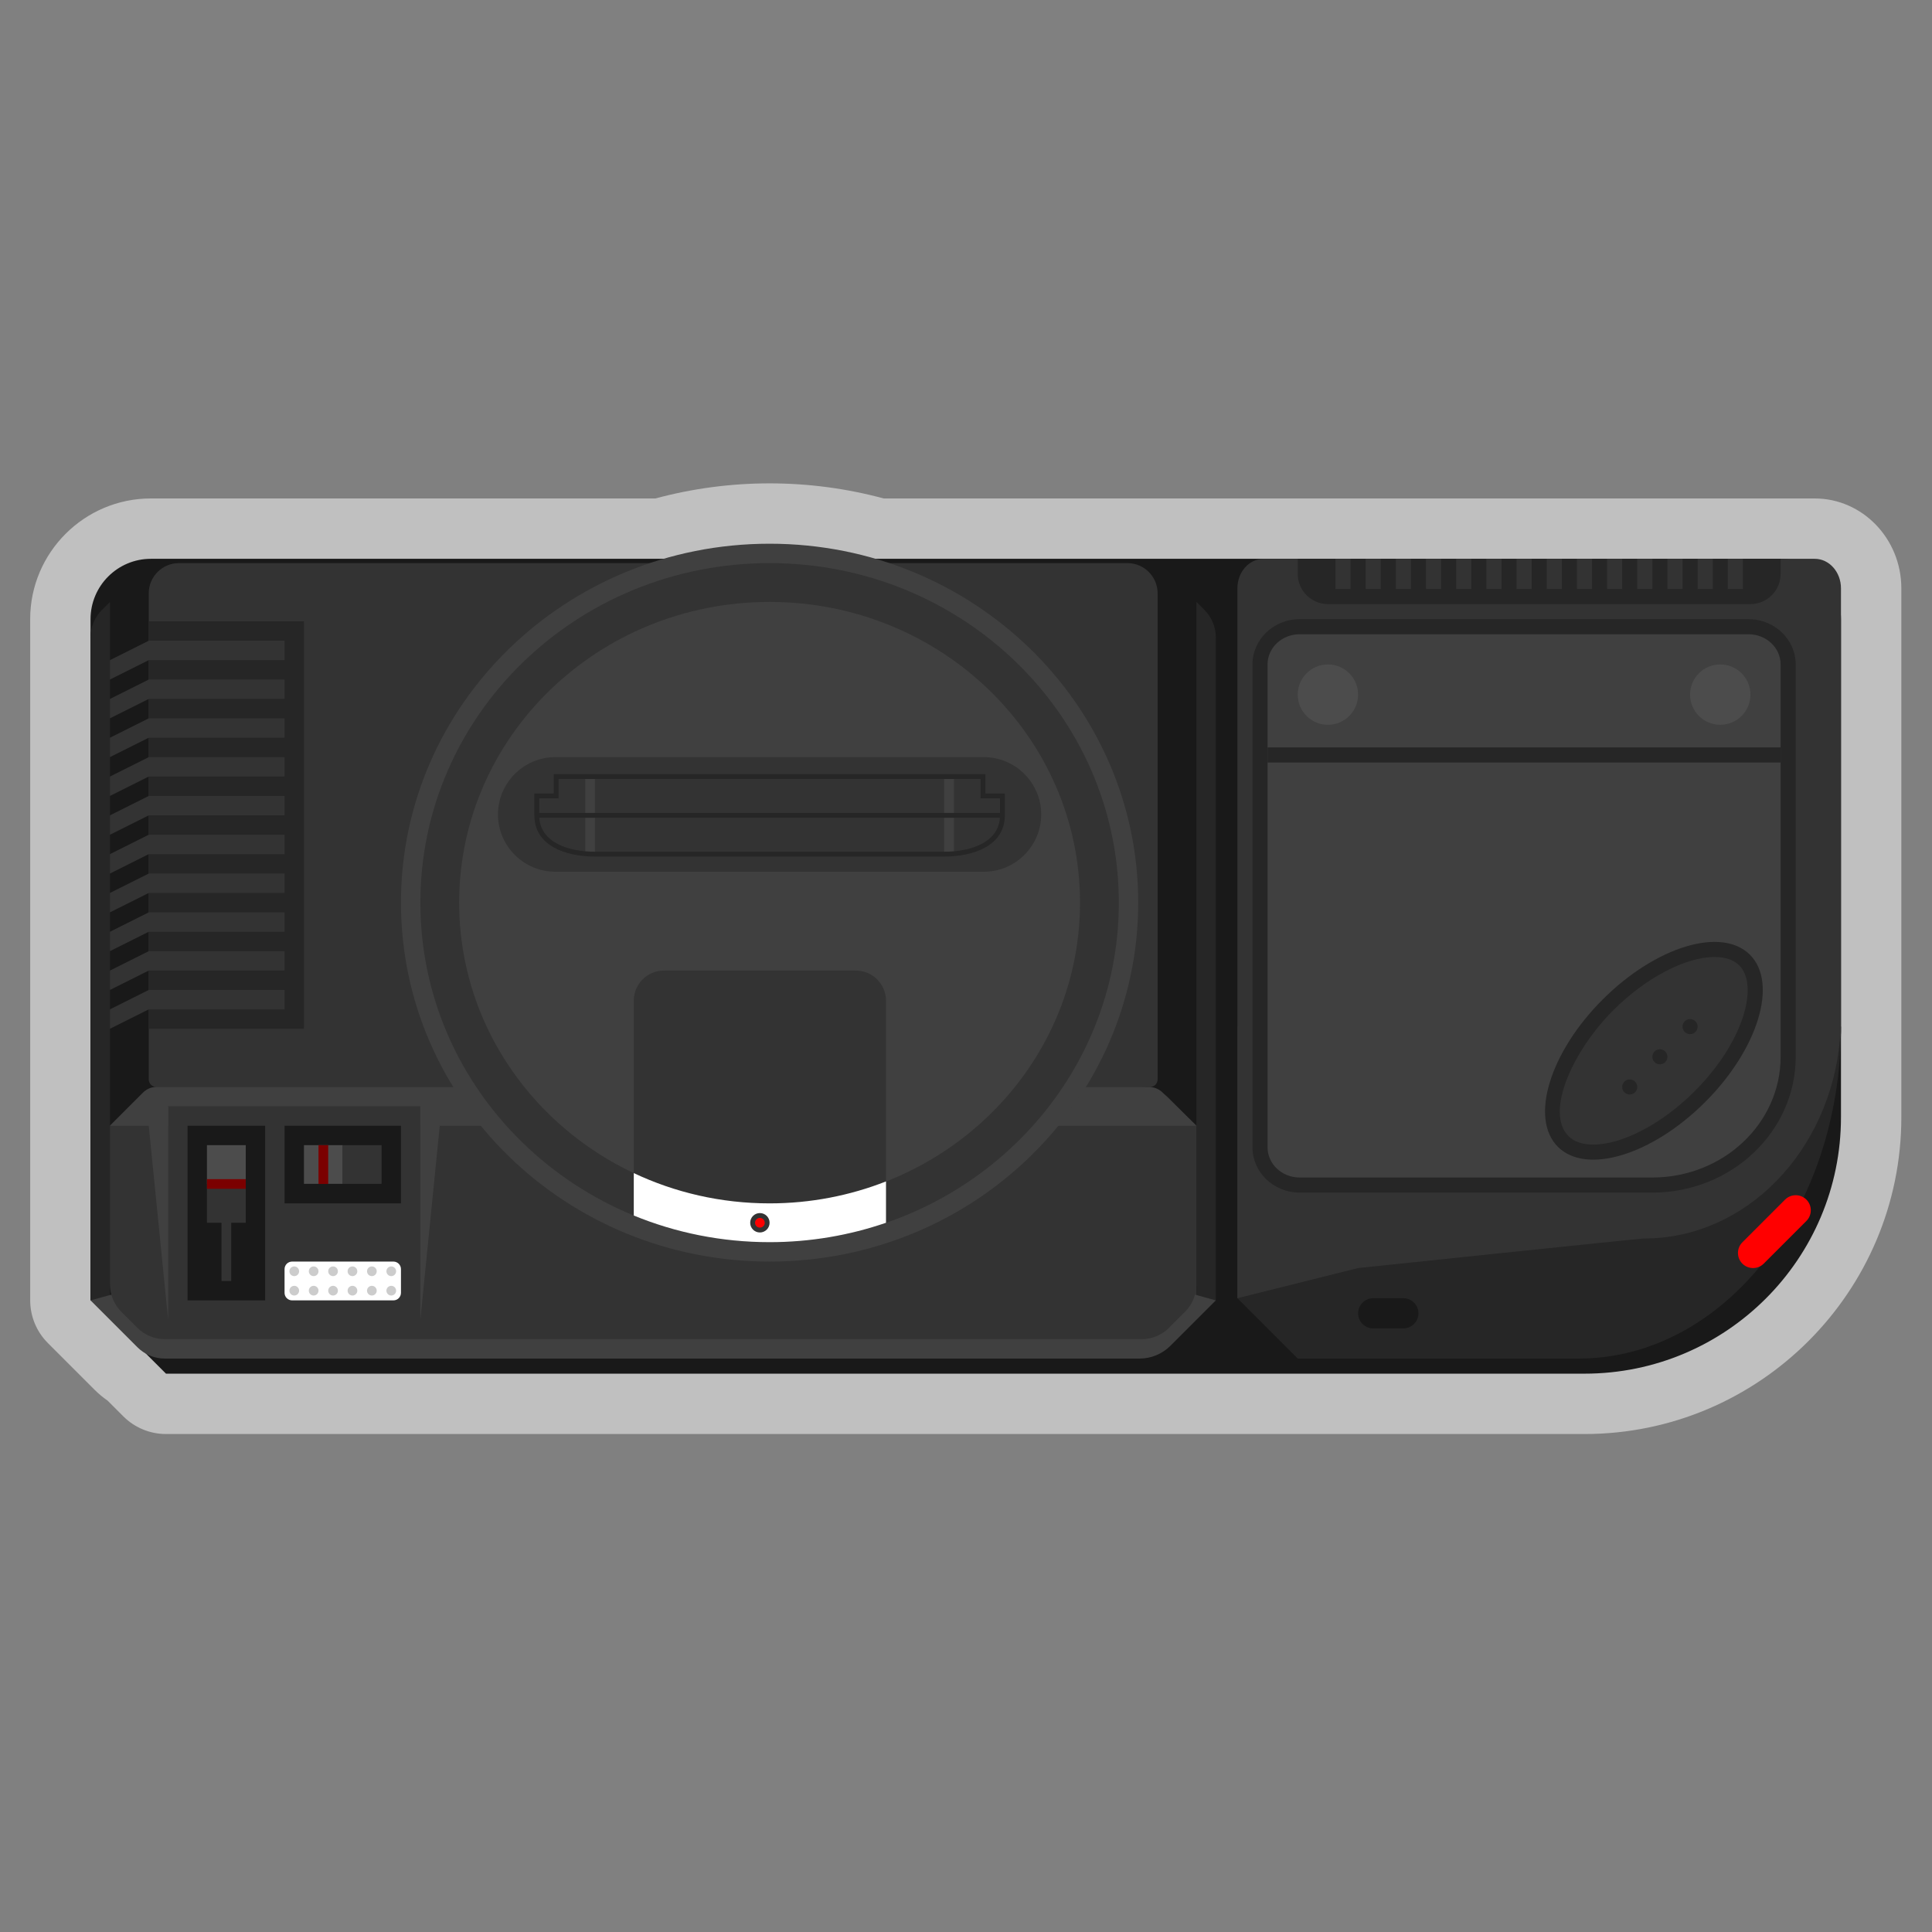 <?xml version="1.0" encoding="UTF-8" standalone="no"?>
<svg
   xmlns:dc="http://purl.org/dc/elements/1.1/"
   xmlns:cc="http://creativecommons.org/ns#"
   xmlns:rdf="http://www.w3.org/1999/02/22-rdf-syntax-ns#"
   xmlns:svg="http://www.w3.org/2000/svg"
   xmlns="http://www.w3.org/2000/svg"
   viewBox="0 0 341.333 341.333"
   height="256"
   width="256"
   xml:space="preserve"
   id="svg2"
   version="1.1"><rect x="0" y="0" width="341.333" height="341.333" fill="#808080" stroke="none"/><defs
     id="defs6"><clipPath
       id="clipPath18"
       clipPathUnits="userSpaceOnUse"><path
         id="path16"
         d="M 0,256 H 256 V 0 H 0 Z" /></clipPath><clipPath
       id="clipPath26"
       clipPathUnits="userSpaceOnUse"><path
         id="path24"
         d="M 4,192 H 252 V 66 H 4 Z" /></clipPath></defs><g
     transform="matrix(1.333,0,0,-1.333,0,341.333)"
     id="g10"><g
       id="g12"><g
         clip-path="url(#clipPath18)"
         id="g14"><g
           id="g20"><g
             id="g22" /><g
             id="g34"><g
               style="opacity:0.5"
               id="g32"
               clip-path="url(#clipPath26)"><g
                 id="g30"
                 transform="translate(240.522,190)"><path
                   id="path28"
                   style="fill:#ffffff;fill-opacity:1;fill-rule:nonzero;stroke:none"
                   d="m 0,0 h -4.521 -5 -2 -2 -2 -2 -2 -2 -2 -2 -2 -2 -2 -2 -2 -2 -2 -2 -2 -2 -2 -2 -2 -2 -2 -2 -2 -2 -2 -5 -4.522 -50.353 c -4.927,1.328 -10.009,2 -15.125,2 -5.117,0 -10.199,-0.672 -15.126,-2 h -66.874 c -8.823,0 -16,-7.178 -16,-16 V -18.416 -78 -83.143 -106 v -0.286 c 0,-2.121 0.842,-4.156 2.343,-5.656 l 6.208,-6.208 c 0.516,-0.517 1.08,-0.987 1.706,-1.421 l 2.086,-2.086 c 1.5,-1.5 3.535,-2.343 5.657,-2.343 h 188 c 23.159,0 42,18.841 42,42 V -70.667 -16 -11.917 C 11.479,-5.346 6.329,0 0,0" /></g></g></g></g><g
           transform="translate(236,182)"
           id="g36"><path
             id="path38"
             style="fill:#191919;fill-opacity:1;fill-rule:nonzero;stroke:none"
             d="m 0,0 h -216 c -4.418,0 -8,-3.582 -8,-8 v -90 l 10,-10 h 188 c 18.777,0 34,15.223 34,34 V -8 C 8,-3.582 4.418,0 0,0" /></g><path
           id="path40"
           style="fill:#333333;fill-opacity:1;fill-rule:nonzero;stroke:none"
           d="m 140.571,83.714 h 18 v 23.144 h -18 z" /><g
           transform="translate(161.143,171.568)"
           id="g42"><path
             id="path44"
             style="fill:#191919;fill-opacity:1;fill-rule:nonzero;stroke:none"
             d="M 0,0 C 0,1.373 -0.549,2.689 -1.525,3.655 L -6.963,9.037 C -7.444,9.513 -8.094,9.78 -8.771,9.781 l -131.591,0.078 c -0.683,10e-4 -1.338,-0.27 -1.82,-0.753 l -5.454,-5.454 c -0.965,-0.964 -1.507,-2.272 -1.507,-3.636 V -64.711 H 0 Z" /></g><path
           id="path46"
           style="fill:#191919;fill-opacity:1;fill-rule:nonzero;stroke:none"
           d="M 19.714,83.714 H 12 V 112 h 7.714 z" /><g
           transform="translate(161.143,83.714)"
           id="g48"><path
             id="path50"
             style="fill:#262626;fill-opacity:1;fill-rule:nonzero;stroke:none"
             d="m 0,0 h -2.571 v 92.572 l 1.065,-1.065 C -0.542,90.542 0,89.234 0,87.87 Z" /></g><g
           transform="translate(12,83.714)"
           id="g52"><path
             id="path54"
             style="fill:#262626;fill-opacity:1;fill-rule:nonzero;stroke:none"
             d="M 0,0 H 2.571 V 92.572 L 1.506,91.507 C 0.542,90.542 0,89.234 0,87.87 Z" /></g><g
           transform="translate(151.032,76)"
           id="g56"><path
             id="path58"
             style="fill:#404040;fill-opacity:1;fill-rule:nonzero;stroke:none"
             d="m 0,0 h -129.187 c -1.365,0 -2.673,0.542 -3.637,1.506 l -6.208,6.208 74.571,20.572 L 10.11,7.714 4.091,1.694 C 3.006,0.609 1.534,0 0,0" /></g><g
           transform="translate(152.429,112)"
           id="g60"><path
             id="path62"
             style="fill:#333333;fill-opacity:1;fill-rule:nonzero;stroke:none"
             d="m 0,0 h -131.714 c -0.553,0 -1,0.447 -1,1 v 64.429 c 0,2.209 1.791,4 4,4 H -3 c 2.209,0 4,-1.791 4,-4 V 1 C 1,0.447 0.552,0 0,0" /></g><g
           transform="translate(18.961,111.247)"
           id="g64"><path
             id="path66"
             style="fill:#333333;fill-opacity:1;fill-rule:nonzero;stroke:none"
             d="m 0,0 -4.39,-4.39 v -21.012 c 0,-1.365 0.542,-2.672 1.507,-3.637 l 2.13,-2.13 c 0.964,-0.965 2.273,-1.507 3.637,-1.507 h 129.453 c 1.364,0 2.673,0.542 3.637,1.507 l 2.13,2.13 c 0.964,0.965 1.506,2.272 1.506,3.637 V -4.39 l -3.636,3.637 c -0.964,0.964 -2.273,1.506 -3.637,1.506 H 1.818 C 1.137,0.753 0.482,0.482 0,0" /></g><g
           transform="translate(14.571,106.857)"
           id="g68"><path
             id="path70"
             style="fill:#404040;fill-opacity:1;fill-rule:nonzero;stroke:none"
             d="m 0,0 4.39,4.39 c 0.482,0.482 1.136,0.753 1.818,0.753 h 131.506 c 0.674,0 1.321,-0.265 1.802,-0.738 L 144,0 Z" /></g><g
           transform="translate(55.714,81.143)"
           id="g72"><path
             id="path74"
             style="fill:#333333;fill-opacity:1;fill-rule:nonzero;stroke:none"
             d="m 0,0 v 28.312 h -33.429 l -0.025,-0.026 h 0.025 V 0 Z" /></g><g
           transform="translate(19.714,106.857)"
           id="g76"><path
             id="path78"
             style="fill:#404040;fill-opacity:1;fill-rule:nonzero;stroke:none"
             d="M 0,0 2.571,2.571 V -25.715 Z" /></g><g
           transform="translate(55.714,109.454)"
           id="g80"><path
             id="path82"
             style="fill:#404040;fill-opacity:1;fill-rule:nonzero;stroke:none"
             d="M 0,0 2.571,-2.597 0,-28.312 Z" /></g><g
           transform="translate(150.857,136.429)"
           id="g84"><path
             id="path86"
             style="fill:#404040;fill-opacity:1;fill-rule:nonzero;stroke:none"
             d="m 0,0 c 0,-26.273 -21.875,-47.571 -48.857,-47.571 -26.983,0 -48.857,21.298 -48.857,47.571 0,26.273 21.874,47.571 48.857,47.571 C -21.875,47.571 0,26.273 0,0" /></g><g
           transform="translate(148.286,136.429)"
           id="g88"><path
             id="path90"
             style="fill:#333333;fill-opacity:1;fill-rule:nonzero;stroke:none"
             d="m 0,0 c 0,-24.853 -20.723,-45 -46.286,-45 -25.563,0 -46.286,20.147 -46.286,45 0,24.853 20.723,45 46.286,45 C -20.723,45 0,24.853 0,0" /></g><g
           transform="translate(143.143,136.429)"
           id="g92"><path
             id="path94"
             style="fill:#404040;fill-opacity:1;fill-rule:nonzero;stroke:none"
             d="m 0,0 c 0,-22.013 -18.42,-39.857 -41.143,-39.857 -22.722,0 -41.143,17.844 -41.143,39.857 0,22.012 18.421,39.857 41.143,39.857 C -18.42,39.857 0,22.012 0,0" /></g><g
           transform="translate(117.429,96.571)"
           id="g96"><path
             id="path98"
             style="fill:#333333;fill-opacity:1;fill-rule:nonzero;stroke:none"
             d="m 0,0 h -33.429 v 26.857 c 0,2.209 1.791,4 4,4 H -4 c 2.209,0 4,-1.791 4,-4 z" /></g><g
           transform="translate(84,100.583)"
           id="g100"><path
             id="path102"
             style="fill:#ffffff;fill-opacity:1;fill-rule:nonzero;stroke:none"
             d="m 0,0 v -5.624 c 5.533,-2.273 11.616,-3.53 18,-3.53 5.411,0 10.602,0.911 15.429,2.57 v 5.48 C 28.663,-2.973 23.458,-4.012 18,-4.012 11.544,-4.012 5.437,-2.567 0,0" /></g><g
           transform="translate(130.406,140.527)"
           id="g104"><path
             id="path106"
             style="fill:#333333;fill-opacity:1;fill-rule:nonzero;stroke:none"
             d="m 0,0 h -56.813 c -4.176,0 -7.593,3.417 -7.593,7.593 0,4.177 3.417,7.594 7.593,7.594 H 0 c 4.177,0 7.594,-3.417 7.594,-7.594 C 7.594,3.417 4.177,0 0,0" /></g><path
           id="path108"
           style="fill:#262626;fill-opacity:1;fill-rule:nonzero;stroke:none"
           d="M 40.286,119.714 H 19.715 v 54 h 20.571 z" /><g
           transform="translate(14.571,166)"
           id="g110"><path
             id="path112"
             style="fill:#333333;fill-opacity:1;fill-rule:nonzero;stroke:none"
             d="m 0,0 5.143,2.571 h 18 v 2.572 h -18 L 0,2.571 Z" /></g><g
           transform="translate(14.571,160.857)"
           id="g114"><path
             id="path116"
             style="fill:#333333;fill-opacity:1;fill-rule:nonzero;stroke:none"
             d="m 0,0 5.143,2.572 h 18 v 2.571 h -18 L 0,2.572 Z" /></g><g
           transform="translate(14.571,155.714)"
           id="g118"><path
             id="path120"
             style="fill:#333333;fill-opacity:1;fill-rule:nonzero;stroke:none"
             d="m 0,0 5.143,2.571 h 18 v 2.572 h -18 L 0,2.571 Z" /></g><g
           transform="translate(14.571,150.571)"
           id="g122"><path
             id="path124"
             style="fill:#333333;fill-opacity:1;fill-rule:nonzero;stroke:none"
             d="m 0,0 5.143,2.572 h 18 v 2.571 h -18 L 0,2.572 Z" /></g><g
           transform="translate(14.571,145.429)"
           id="g126"><path
             id="path128"
             style="fill:#333333;fill-opacity:1;fill-rule:nonzero;stroke:none"
             d="m 0,0 5.143,2.571 h 18 v 2.572 h -18 L 0,2.571 Z" /></g><g
           transform="translate(14.571,140.286)"
           id="g130"><path
             id="path132"
             style="fill:#333333;fill-opacity:1;fill-rule:nonzero;stroke:none"
             d="m 0,0 5.143,2.571 h 18 v 2.572 h -18 L 0,2.571 Z" /></g><g
           transform="translate(14.571,135.143)"
           id="g134"><path
             id="path136"
             style="fill:#333333;fill-opacity:1;fill-rule:nonzero;stroke:none"
             d="m 0,0 5.143,2.571 h 18 v 2.572 h -18 L 0,2.571 Z" /></g><g
           transform="translate(14.571,130)"
           id="g138"><path
             id="path140"
             style="fill:#333333;fill-opacity:1;fill-rule:nonzero;stroke:none"
             d="m 0,0 5.143,2.571 h 18 v 2.572 h -18 L 0,2.571 Z" /></g><g
           transform="translate(14.571,124.857)"
           id="g142"><path
             id="path144"
             style="fill:#333333;fill-opacity:1;fill-rule:nonzero;stroke:none"
             d="m 0,0 5.143,2.571 h 18 v 2.572 h -18 L 0,2.571 Z" /></g><g
           transform="translate(14.571,119.714)"
           id="g146"><path
             id="path148"
             style="fill:#333333;fill-opacity:1;fill-rule:nonzero;stroke:none"
             d="m 0,0 5.143,2.572 h 18 v 2.572 h -18 L 0,2.572 Z" /></g><g
           transform="translate(52.143,83.714)"
           id="g150"><path
             id="path152"
             style="fill:#ffffff;fill-opacity:1;fill-rule:nonzero;stroke:none"
             d="m 0,0 h -13.429 c -0.552,0 -1,0.448 -1,1 v 3.144 c 0,0.551 0.448,1 1,1 H 0 c 0.552,0 1,-0.449 1,-1 V 1 C 1,0.448 0.552,0 0,0" /></g><path
           id="path154"
           style="fill:#191919;fill-opacity:1;fill-rule:nonzero;stroke:none"
           d="M 53.143,96.571 H 37.714 v 10.286 h 15.429 z" /><path
           id="path156"
           style="fill:#191919;fill-opacity:1;fill-rule:nonzero;stroke:none"
           d="M 35.143,83.714 H 24.857 v 23.144 h 10.286 z" /><path
           id="path158"
           style="fill:#333333;fill-opacity:1;fill-rule:nonzero;stroke:none"
           d="m 30.643,86.286 h -1.286 v 10.285 h 1.286 z" /><path
           id="path160"
           style="fill:#4c4c4c;fill-opacity:1;fill-rule:nonzero;stroke:none"
           d="m 27.429,104.286 h 5.143 v -5.144 h -5.143 z" /><path
           id="path162"
           style="fill:#333333;fill-opacity:1;fill-rule:nonzero;stroke:none"
           d="m 27.429,99.143 h 5.143 V 94 h -5.143 z" /><path
           id="path164"
           style="fill:#7b0000;fill-opacity:1;fill-rule:nonzero;stroke:none"
           d="m 27.429,99.786 h 5.143 V 98.5 h -5.143 z" /><path
           id="path166"
           style="fill:#4c4c4c;fill-opacity:1;fill-rule:nonzero;stroke:none"
           d="m 45.429,99.163 h -5.143 v 5.123 h 5.143 z" /><path
           id="path168"
           style="fill:#333333;fill-opacity:1;fill-rule:nonzero;stroke:none"
           d="m 50.571,99.163 h -5.143 v 5.123 h 5.143 z" /><g
           transform="translate(102,94)"
           id="g170"><path
             id="path172"
             style="fill:#333333;fill-opacity:1;fill-rule:nonzero;stroke:none"
             d="m 0,0 c 0,-0.71 -0.576,-1.286 -1.286,-1.286 -0.71,0 -1.285,0.576 -1.285,1.286 0,0.71 0.575,1.286 1.285,1.286 C -0.576,1.286 0,0.71 0,0" /></g><g
           transform="translate(101.357,94)"
           id="g174"><path
             id="path176"
             style="fill:#ff0000;fill-opacity:1;fill-rule:nonzero;stroke:none"
             d="m 0,0 c 0,-0.355 -0.288,-0.643 -0.643,-0.643 -0.355,0 -0.643,0.288 -0.643,0.643 0,0.355 0.288,0.643 0.643,0.643 C -0.288,0.643 0,0.355 0,0" /></g><path
           id="path178"
           style="fill:#7b0000;fill-opacity:1;fill-rule:nonzero;stroke:none"
           d="M 42.214,99.143 H 43.5 v 5.144 h -1.286 z" /><g
           transform="translate(39.643,87.571)"
           id="g180"><path
             id="path182"
             style="fill:#cccccc;fill-opacity:1;fill-rule:nonzero;stroke:none"
             d="m 0,0 c 0,-0.354 -0.288,-0.643 -0.643,-0.643 -0.355,0 -0.643,0.289 -0.643,0.643 0,0.355 0.288,0.643 0.643,0.643 C -0.288,0.643 0,0.355 0,0" /></g><g
           transform="translate(42.214,87.571)"
           id="g184"><path
             id="path186"
             style="fill:#cccccc;fill-opacity:1;fill-rule:nonzero;stroke:none"
             d="m 0,0 c 0,-0.354 -0.288,-0.643 -0.643,-0.643 -0.355,0 -0.643,0.289 -0.643,0.643 0,0.355 0.288,0.643 0.643,0.643 C -0.288,0.643 0,0.355 0,0" /></g><g
           transform="translate(44.786,87.571)"
           id="g188"><path
             id="path190"
             style="fill:#cccccc;fill-opacity:1;fill-rule:nonzero;stroke:none"
             d="m 0,0 c 0,-0.354 -0.288,-0.643 -0.643,-0.643 -0.355,0 -0.643,0.289 -0.643,0.643 0,0.355 0.288,0.643 0.643,0.643 C -0.288,0.643 0,0.355 0,0" /></g><g
           transform="translate(47.357,87.571)"
           id="g192"><path
             id="path194"
             style="fill:#cccccc;fill-opacity:1;fill-rule:nonzero;stroke:none"
             d="m 0,0 c 0,-0.354 -0.288,-0.643 -0.643,-0.643 -0.355,0 -0.643,0.289 -0.643,0.643 0,0.355 0.288,0.643 0.643,0.643 C -0.288,0.643 0,0.355 0,0" /></g><g
           transform="translate(49.929,87.571)"
           id="g196"><path
             id="path198"
             style="fill:#cccccc;fill-opacity:1;fill-rule:nonzero;stroke:none"
             d="m 0,0 c 0,-0.354 -0.288,-0.643 -0.643,-0.643 -0.355,0 -0.643,0.289 -0.643,0.643 0,0.355 0.288,0.643 0.643,0.643 C -0.288,0.643 0,0.355 0,0" /></g><g
           transform="translate(52.5,87.571)"
           id="g200"><path
             id="path202"
             style="fill:#cccccc;fill-opacity:1;fill-rule:nonzero;stroke:none"
             d="m 0,0 c 0,-0.354 -0.288,-0.643 -0.643,-0.643 -0.355,0 -0.643,0.289 -0.643,0.643 0,0.355 0.288,0.643 0.643,0.643 C -0.288,0.643 0,0.355 0,0" /></g><g
           transform="translate(39.643,85)"
           id="g204"><path
             id="path206"
             style="fill:#cccccc;fill-opacity:1;fill-rule:nonzero;stroke:none"
             d="m 0,0 c 0,-0.355 -0.288,-0.643 -0.643,-0.643 -0.355,0 -0.643,0.288 -0.643,0.643 0,0.355 0.288,0.643 0.643,0.643 C -0.288,0.643 0,0.355 0,0" /></g><g
           transform="translate(42.214,85)"
           id="g208"><path
             id="path210"
             style="fill:#cccccc;fill-opacity:1;fill-rule:nonzero;stroke:none"
             d="m 0,0 c 0,-0.355 -0.288,-0.643 -0.643,-0.643 -0.355,0 -0.643,0.288 -0.643,0.643 0,0.355 0.288,0.643 0.643,0.643 C -0.288,0.643 0,0.355 0,0" /></g><g
           transform="translate(44.786,85)"
           id="g212"><path
             id="path214"
             style="fill:#cccccc;fill-opacity:1;fill-rule:nonzero;stroke:none"
             d="m 0,0 c 0,-0.355 -0.288,-0.643 -0.643,-0.643 -0.355,0 -0.643,0.288 -0.643,0.643 0,0.355 0.288,0.643 0.643,0.643 C -0.288,0.643 0,0.355 0,0" /></g><g
           transform="translate(47.357,85)"
           id="g216"><path
             id="path218"
             style="fill:#cccccc;fill-opacity:1;fill-rule:nonzero;stroke:none"
             d="m 0,0 c 0,-0.355 -0.288,-0.643 -0.643,-0.643 -0.355,0 -0.643,0.288 -0.643,0.643 0,0.355 0.288,0.643 0.643,0.643 C -0.288,0.643 0,0.355 0,0" /></g><g
           transform="translate(49.929,85)"
           id="g220"><path
             id="path222"
             style="fill:#cccccc;fill-opacity:1;fill-rule:nonzero;stroke:none"
             d="m 0,0 c 0,-0.355 -0.288,-0.643 -0.643,-0.643 -0.355,0 -0.643,0.288 -0.643,0.643 0,0.355 0.288,0.643 0.643,0.643 C -0.288,0.643 0,0.355 0,0" /></g><g
           transform="translate(52.5,85)"
           id="g224"><path
             id="path226"
             style="fill:#cccccc;fill-opacity:1;fill-rule:nonzero;stroke:none"
             d="m 0,0 c 0,-0.355 -0.288,-0.643 -0.643,-0.643 -0.355,0 -0.643,0.288 -0.643,0.643 0,0.355 0.288,0.643 0.643,0.643 C -0.288,0.643 0,0.355 0,0" /></g><path
           id="path228"
           style="fill:#404040;fill-opacity:1;fill-rule:nonzero;stroke:none"
           d="m 78.857,142.857 h -1.286 v 10.286 h 1.286 z" /><path
           id="path230"
           style="fill:#404040;fill-opacity:1;fill-rule:nonzero;stroke:none"
           d="m 126.429,142.857 h -1.286 v 10.286 h 1.286 z" /><g
           transform="translate(71.464,150.25)"
           id="g232"><path
             id="path234"
             style="fill:#262626;fill-opacity:1;fill-rule:nonzero;stroke:none"
             d="m 0,0 v -2.25 c 0,-3.555 3.819,-4.821 7.393,-4.821 h 46.286 c 3.573,0 7.393,1.266 7.393,4.821 V 0 H 58.5 V 2.571 H 2.571 L 2.571,0 Z M 53.679,-7.714 H 7.393 c -3.885,0 -8.036,1.435 -8.036,5.464 V 0.643 H 1.929 V 3.214 H 59.143 V 0.643 h 2.571 V -2.25 c 0,-4.029 -4.151,-5.464 -8.035,-5.464" /></g><path
           id="path236"
           style="fill:#262626;fill-opacity:1;fill-rule:nonzero;stroke:none"
           d="M 132.857,147.679 H 71.143 v 0.643 h 61.714 z" /><g
           transform="translate(164,120)"
           id="g238"><path
             id="path240"
             style="fill:#262626;fill-opacity:1;fill-rule:nonzero;stroke:none"
             d="m 0,0 v -36 l 8,-8 h 30.261 6.957 C 64.428,-44 80,-24.301 80,0 H 10.435 Z" /></g><g
           transform="translate(240.522,182)"
           id="g242"><path
             id="path244"
             style="fill:#333333;fill-opacity:1;fill-rule:nonzero;stroke:none"
             d="m 0,0 h -73.043 c -1.921,0 -3.478,-1.753 -3.478,-3.917 V -58.75 -62.667 -98 l 16,4 c 0,0 37.328,3.917 37.913,3.917 13.516,0 24.63,11.575 25.954,26.402 0.078,0.326 0.133,0.661 0.133,1.014 v 58.75 C 3.479,-1.753 1.921,0 0,0" /></g><g
           transform="translate(186,80)"
           id="g246"><path
             id="path248"
             style="fill:#191919;fill-opacity:1;fill-rule:nonzero;stroke:none"
             d="m 0,0 h -4 c -1.1,0 -2,0.9 -2,2 0,1.1 0.9,2 2,2 H 0 C 1.1,4 2,3.1 2,2 2,0.9 1.1,0 0,0" /></g><g
           transform="translate(232,176)"
           id="g250"><path
             id="path252"
             style="fill:#262626;fill-opacity:1;fill-rule:nonzero;stroke:none"
             d="m 0,0 h -56 c -2.209,0 -4,1.791 -4,4 V 6 H 4 V 4 C 4,1.791 2.209,0 0,0" /></g><path
           id="path254"
           style="fill:#333333;fill-opacity:1;fill-rule:nonzero;stroke:none"
           d="m 179,178 h -2 v 4 h 2 z" /><path
           id="path256"
           style="fill:#333333;fill-opacity:1;fill-rule:nonzero;stroke:none"
           d="m 183,178 h -2 v 4 h 2 z" /><path
           id="path258"
           style="fill:#333333;fill-opacity:1;fill-rule:nonzero;stroke:none"
           d="m 187,178 h -2 v 4 h 2 z" /><path
           id="path260"
           style="fill:#333333;fill-opacity:1;fill-rule:nonzero;stroke:none"
           d="m 191,178 h -2 v 4 h 2 z" /><path
           id="path262"
           style="fill:#333333;fill-opacity:1;fill-rule:nonzero;stroke:none"
           d="m 195,178 h -2 v 4 h 2 z" /><path
           id="path264"
           style="fill:#333333;fill-opacity:1;fill-rule:nonzero;stroke:none"
           d="m 199,178 h -2 v 4 h 2 z" /><path
           id="path266"
           style="fill:#333333;fill-opacity:1;fill-rule:nonzero;stroke:none"
           d="m 203,178 h -2 v 4 h 2 z" /><path
           id="path268"
           style="fill:#333333;fill-opacity:1;fill-rule:nonzero;stroke:none"
           d="m 207,178 h -2 v 4 h 2 z" /><path
           id="path270"
           style="fill:#333333;fill-opacity:1;fill-rule:nonzero;stroke:none"
           d="m 211,178 h -2 v 4 h 2 z" /><path
           id="path272"
           style="fill:#333333;fill-opacity:1;fill-rule:nonzero;stroke:none"
           d="m 215,178 h -2 v 4 h 2 z" /><path
           id="path274"
           style="fill:#333333;fill-opacity:1;fill-rule:nonzero;stroke:none"
           d="m 219,178 h -2 v 4 h 2 z" /><path
           id="path276"
           style="fill:#333333;fill-opacity:1;fill-rule:nonzero;stroke:none"
           d="m 223,178 h -2 v 4 h 2 z" /><path
           id="path278"
           style="fill:#333333;fill-opacity:1;fill-rule:nonzero;stroke:none"
           d="m 227,178 h -2 v 4 h 2 z" /><path
           id="path280"
           style="fill:#333333;fill-opacity:1;fill-rule:nonzero;stroke:none"
           d="m 231,178 h -2 v 4 h 2 z" /><g
           transform="translate(231.75,174)"
           id="g282"><path
             id="path284"
             style="fill:#262626;fill-opacity:1;fill-rule:nonzero;stroke:none"
             d="m 0,0 h -12.75 -8.5 -38.25 c -3.446,0 -6.25,-2.691 -6.25,-6 v -64 c 0,-3.309 2.804,-6 6.25,-6 h 46.75 c 10.477,0 19,8.075 19,18 V -6 C 6.25,-2.691 3.446,0 0,0" /></g><g
           transform="translate(231.75,172)"
           id="g286"><path
             id="path288"
             style="fill:#404040;fill-opacity:1;fill-rule:nonzero;stroke:none"
             d="m 0,0 c 2.348,0 4.25,-1.791 4.25,-4 v -52 c 0,-8.837 -7.611,-16 -17,-16 H -59.5 c -2.348,0 -4.25,1.791 -4.25,4 v 64 c 0,2.209 1.902,4 4.25,4 h 38.25 8.5 H 0" /></g><g
           transform="translate(239.417,94.24)"
           id="g290"><path
             id="path292"
             style="fill:#ff0000;fill-opacity:1;fill-rule:nonzero;stroke:none"
             d="m 0,0 -5.657,-5.657 c -0.778,-0.778 -2.051,-0.778 -2.828,0 -0.779,0.778 -0.779,2.051 0,2.829 l 5.656,5.656 C -2.051,3.606 -0.778,3.606 0,2.828 0.777,2.051 0.777,0.777 0,0" /></g><g
           transform="translate(231.934,129.523)"
           id="g294"><path
             id="path296"
             style="fill:#262626;fill-opacity:1;fill-rule:nonzero;stroke:none"
             d="m 0,0 c 3.752,-3.753 1.096,-12.493 -5.934,-19.522 -7.029,-7.03 -15.769,-9.686 -19.522,-5.934 -3.752,3.753 -1.096,12.493 5.934,19.522 C -12.493,1.096 -3.753,3.752 0,0" /></g><g
           transform="translate(227.246,129.225)"
           id="g298"><path
             id="path300"
             style="fill:#333333;fill-opacity:1;fill-rule:nonzero;stroke:none"
             d="m 0,0 v 0 c 1.431,0 2.532,-0.376 3.273,-1.117 1.249,-1.25 1.46,-3.632 0.578,-6.537 -1.028,-3.378 -3.339,-6.985 -6.511,-10.157 -4.283,-4.283 -9.551,-7.051 -13.421,-7.051 -1.431,0 -2.532,0.376 -3.273,1.117 -3.17,3.171 0.583,11.343 5.933,16.695 C -9.138,-2.767 -3.869,0 0,0" /></g><g
           transform="translate(217,112)"
           id="g302"><path
             id="path304"
             style="fill:#262626;fill-opacity:1;fill-rule:nonzero;stroke:none"
             d="m 0,0 c 0,-0.553 -0.447,-1 -1,-1 -0.553,0 -1,0.447 -1,1 0,0.553 0.447,1 1,1 0.553,0 1,-0.447 1,-1" /></g><g
           transform="translate(221,116)"
           id="g306"><path
             id="path308"
             style="fill:#262626;fill-opacity:1;fill-rule:nonzero;stroke:none"
             d="m 0,0 c 0,-0.553 -0.447,-1 -1,-1 -0.553,0 -1,0.447 -1,1 0,0.553 0.447,1 1,1 0.553,0 1,-0.447 1,-1" /></g><g
           transform="translate(225,120)"
           id="g310"><path
             id="path312"
             style="fill:#262626;fill-opacity:1;fill-rule:nonzero;stroke:none"
             d="m 0,0 c 0,-0.553 -0.447,-1 -1,-1 -0.553,0 -1,0.447 -1,1 0,0.553 0.447,1 1,1 0.553,0 1,-0.447 1,-1" /></g><g
           transform="translate(168,156)"
           id="g314"><path
             id="path316"
             style="fill:none;stroke:#262626;stroke-width:2;stroke-linecap:butt;stroke-linejoin:miter;stroke-miterlimit:10;stroke-dasharray:none;stroke-opacity:1"
             d="M 0,0 H 68" /></g><g
           transform="translate(180,164)"
           id="g318"><path
             id="path320"
             style="fill:#4c4c4c;fill-opacity:1;fill-rule:nonzero;stroke:none"
             d="m 0,0 c 0,-2.209 -1.791,-4 -4,-4 -2.209,0 -4,1.791 -4,4 0,2.209 1.791,4 4,4 2.209,0 4,-1.791 4,-4" /></g><g
           transform="translate(232,164)"
           id="g322"><path
             id="path324"
             style="fill:#4c4c4c;fill-opacity:1;fill-rule:nonzero;stroke:none"
             d="m 0,0 c 0,-2.209 -1.791,-4 -4,-4 -2.209,0 -4,1.791 -4,4 0,2.209 1.791,4 4,4 2.209,0 4,-1.791 4,-4" /></g></g></g></g></svg>